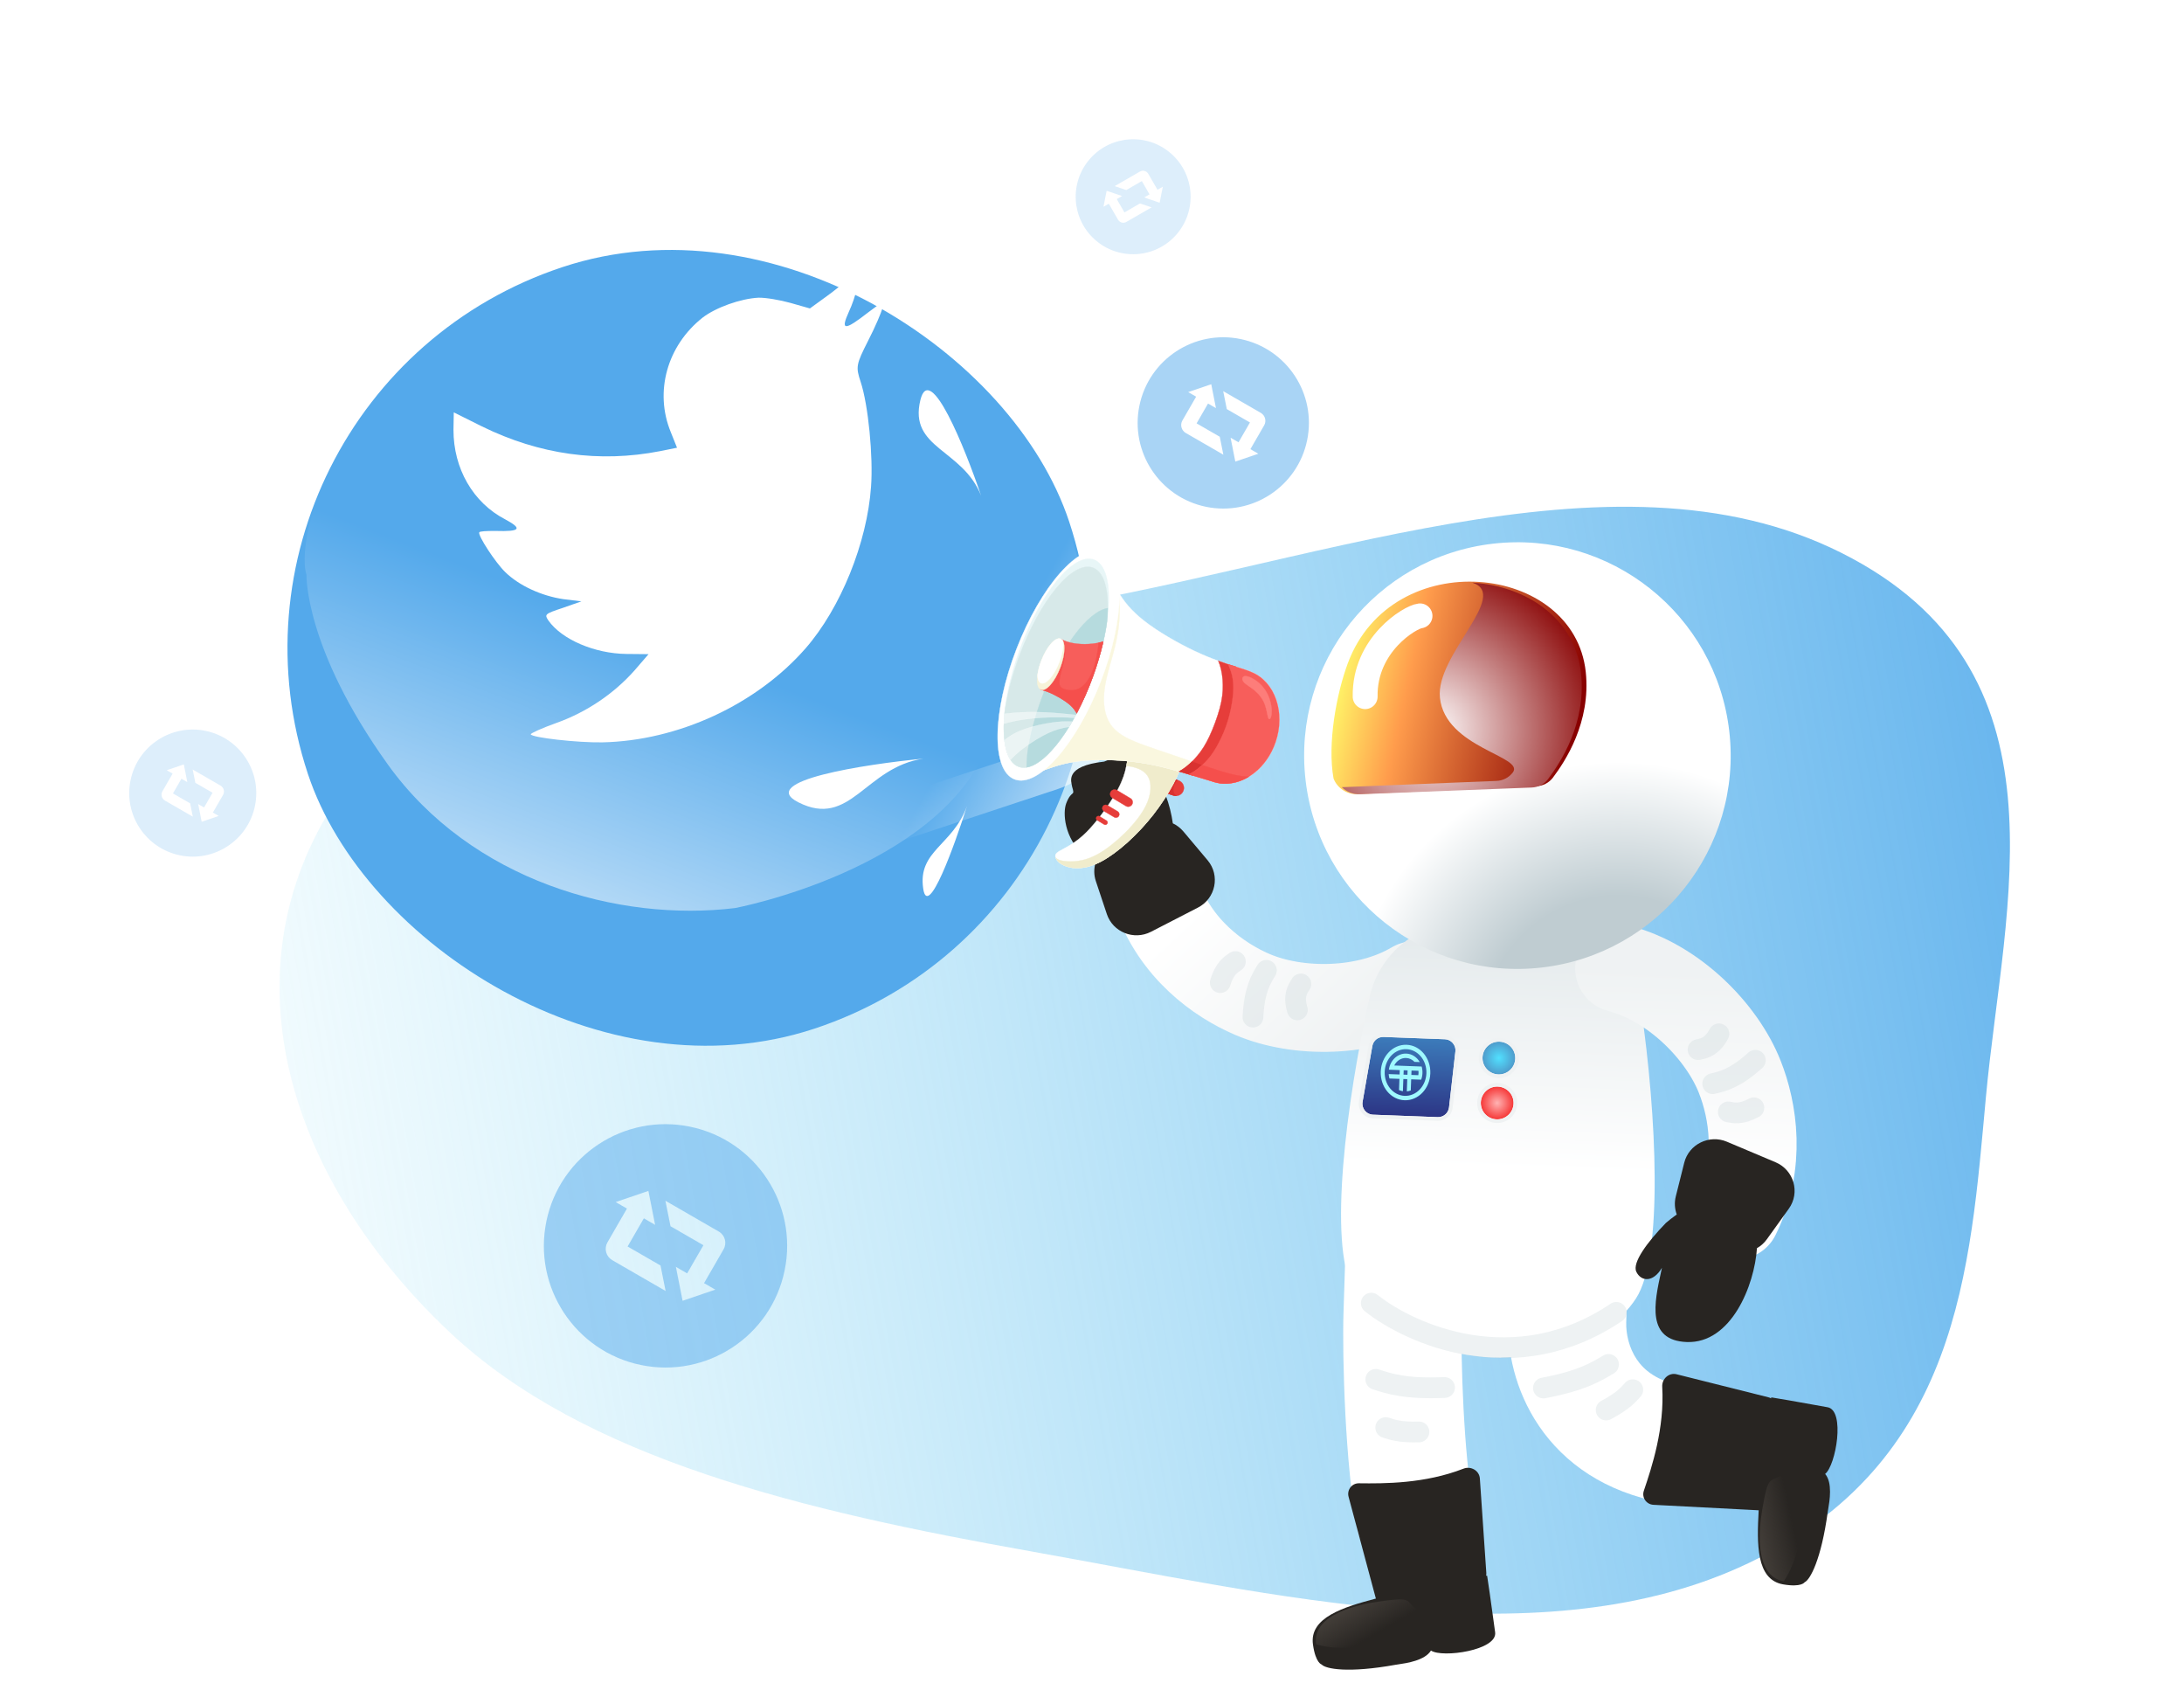 <svg width="542" height="421" viewBox="0 0 542 421" fill="none" xmlns="http://www.w3.org/2000/svg">
<mask id="mask0" style="mask-type:alpha" maskUnits="userSpaceOnUse" x="0" y="0" width="542" height="421">
<rect x="0.026" y="0.169" width="541" height="420.778" fill="#C4C4C4"/>
</mask>
<g mask="url(#mask0)">
<path fill-rule="evenodd" clip-rule="evenodd" d="M492.842 272.16C497.277 224.185 514.792 166.19 456.987 137.17C399.676 108.399 323.467 141.707 253.256 151.883C181.619 162.265 122.607 148.551 88.483 191.583C53.977 235.096 68.909 290.306 111.594 330.521C145.079 362.069 199.629 374.887 255.818 384.886C316.131 395.618 383.082 411.988 433.813 387.861C486.304 362.896 488.889 314.918 492.842 272.16Z" fill="url(#paint0_linear)"/>
<g filter="url(#filter0_dii)">
<rect x="45.635" y="68.4" width="199.02" height="199.02" rx="99.51" transform="rotate(-18.327 45.635 68.4)" fill="#54A9EB"/>
</g>
<path fill-rule="evenodd" clip-rule="evenodd" d="M166.465 107.207L168.014 111.081L163.858 111.92C148.701 114.882 133.912 112.798 119.625 105.804L112.614 102.307L112.538 106.629C112.521 116.214 117.378 124.72 125.402 128.866C129.72 131.195 129.162 131.918 122.98 131.727C120.849 131.717 119.01 131.789 118.931 132.084C118.558 132.834 122.908 139.539 125.388 141.941C128.801 145.286 134.346 147.836 139.755 148.64L144.285 149.198L139.677 150.814C135.203 152.296 135.07 152.43 136.11 153.965C139.445 158.679 147.601 162.154 155.434 162.245L160.95 162.298L157.49 166.309C152.327 172.137 145.51 176.723 138.053 179.372C134.484 180.644 131.634 181.946 131.715 182.188C131.982 182.994 143.226 184.283 149.488 184.178C168.244 183.784 187.711 174.829 199.927 160.846C208.603 150.9 215.195 134.662 216.167 120.732C216.72 113.298 215.482 100.46 213.584 94.732C212.355 91.022 212.435 90.458 215.44 84.539C217.221 81.084 218.763 77.44 218.975 76.475C219.267 74.678 219.187 74.704 215.566 77.425C209.576 82.095 208.51 82.09 210.664 77.348C212.286 73.946 213.692 68.288 213.238 66.917C213.158 66.675 212.093 67.475 210.975 68.651C209.804 69.934 207.008 72.203 204.852 73.723L200.991 76.524L196.194 75.159C193.556 74.421 189.985 73.814 188.227 73.859C183.777 74.08 177.598 76.305 174.35 78.814C165.565 85.752 162.352 97.201 166.465 107.207Z" fill="white"/>
<g style="mix-blend-mode:overlay">
<path fill-rule="evenodd" clip-rule="evenodd" d="M276.935 167.015C280.886 178.941 274.42 191.811 262.495 195.762L223.298 208.745C220.436 209.694 217.347 208.142 216.399 205.28C215.451 202.417 217.003 199.329 219.865 198.381L259.061 185.397C265.263 183.343 268.625 176.65 266.57 170.449L253.587 131.252C252.639 128.39 254.19 125.301 257.052 124.353C259.915 123.405 263.003 124.957 263.952 127.819L276.935 167.015Z" fill="url(#paint1_linear)"/>
</g>
<g style="mix-blend-mode:overlay">
<path fill-rule="evenodd" clip-rule="evenodd" d="M96.234 189.647C116.958 218.547 153.56 228.805 182.421 225.288C182.421 225.288 232.533 215.858 245.278 184.77C258.024 153.682 265.353 141.893 257.633 118.586C255.858 113.229 242.563 53.278 237.205 55.053L211.64 86.846C200.032 90.691 187.505 84.398 183.66 72.79L96.234 125.074C94.46 119.716 88.678 116.812 83.32 118.586C77.963 120.361 74.281 137.219 76.055 142.576C76.055 142.576 75.511 160.748 96.234 189.647Z" fill="url(#paint2_linear)"/>
</g>
<g filter="url(#filter1_d)">
<path d="M350.943 243.207C338.989 250.305 321.955 250.305 310.75 245.489C302.527 241.955 291.654 234.294 286.968 220.614" stroke="url(#paint3_linear)" stroke-width="21.806" stroke-linecap="round"/>
<path d="M314.279 239.528C312.97 241.693 311.295 244.258 310.944 251.13" stroke="#C7D2D7" stroke-opacity="0.3" stroke-width="5.149" stroke-linecap="round"/>
<path d="M322.838 242.905C322.005 244.219 320.896 245.795 321.966 249.338" stroke="#C7D2D7" stroke-opacity="0.3" stroke-width="5.149" stroke-linecap="round"/>
<path d="M306.583 237.347C305.397 238.148 303.905 239.066 302.833 242.57" stroke="#C7D2D7" stroke-opacity="0.3" stroke-width="5.149" stroke-linecap="round"/>
</g>
<g filter="url(#filter2_d)">
<path d="M365.416 227.18C353.396 226.727 342.52 234.366 339.905 246.106C334.011 272.572 329.686 307.297 335.702 318.281C342.307 330.341 357.956 334.521 368.001 335.416L368 335.441C368.689 335.499 369.443 335.543 370.252 335.568C371.061 335.604 371.817 335.617 372.508 335.61L372.509 335.585C382.593 335.448 398.512 332.455 406.004 320.926C412.828 310.425 411.125 275.473 407.236 248.639C405.511 236.735 395.239 228.302 383.22 227.849L365.416 227.18Z" fill="url(#paint4_linear)"/>
<path fill-rule="evenodd" clip-rule="evenodd" d="M363.224 310.651L362.758 325.321C362.437 335.415 363.275 360.042 365.645 372.434C367.167 380.396 361.946 388.085 353.984 389.607C346.022 391.129 338.334 385.909 336.811 377.947C333.863 362.524 333.065 335.469 333.417 324.389L333.883 309.719L363.224 310.651Z" fill="white"/>
<path fill-rule="evenodd" clip-rule="evenodd" d="M404.045 312.187L403.579 326.857C403.492 329.597 404.231 333.159 406.208 336.07C407.917 338.588 411.102 341.487 417.901 342.715C425.878 344.156 431.176 351.791 429.735 359.768C428.294 367.745 420.66 373.044 412.682 371.603C398.392 369.021 388.217 361.83 381.923 352.563C375.897 343.689 373.989 333.772 374.238 325.925L374.704 311.255L404.045 312.187Z" fill="white"/>
<g filter="url(#filter3_d)">
<path d="M340.569 257.099C340.804 255.756 341.994 254.794 343.357 254.845L358.575 255.417C360.161 255.477 361.36 256.873 361.181 258.449L359.604 272.323C359.443 273.739 358.217 274.792 356.793 274.739L340.731 274.134C339.08 274.072 337.864 272.568 338.148 270.941L340.569 257.099Z" fill="url(#paint5_linear)"/>
<path d="M358.592 254.963L343.374 254.391C341.785 254.331 340.396 255.454 340.122 257.021L337.701 270.863C337.369 272.761 338.788 274.516 340.714 274.588L356.776 275.193C358.438 275.255 359.867 274.026 360.055 272.374L361.632 258.5C361.842 256.661 360.442 255.033 358.592 254.963Z" stroke="#EFF2F3" stroke-width="0.909"/>
</g>
<path d="M340.311 322.096C350.141 329.917 376.064 341.325 401.122 324.384" stroke="#C7D2D7" stroke-opacity="0.3" stroke-width="5.149" stroke-linecap="round"/>
<path d="M341.427 341.01C344.748 342.07 348.706 343.449 358.491 343.03" stroke="#C7D2D7" stroke-opacity="0.3" stroke-width="5.149" stroke-linecap="round"/>
<path d="M399.186 337.304C396.193 339.091 392.651 341.334 383.027 343.15" stroke="#C7D2D7" stroke-opacity="0.3" stroke-width="5.149" stroke-linecap="round"/>
<path d="M343.891 352.97C345.492 353.503 347.399 354.194 352.137 354.05" stroke="#C7D2D7" stroke-opacity="0.3" stroke-width="5.149" stroke-linecap="round"/>
<path d="M405.211 343.577C404.087 344.836 402.776 346.384 398.594 348.615" stroke="#C7D2D7" stroke-opacity="0.3" stroke-width="5.149" stroke-linecap="round"/>
<path d="M346.03 263.139L346.004 263.138C346.58 261.987 347.697 261.226 348.952 261.273C349.761 261.304 350.487 261.665 351.033 262.237L351.052 262.238L352.337 262.287C351.621 261.064 350.403 260.238 348.992 260.185C346.84 260.104 344.999 261.851 344.67 264.178L347.378 264.279L347.337 265.368L344.629 265.266L344.629 265.274C344.655 265.651 344.72 266.015 344.821 266.363L347.295 266.456L347.191 269.225C347.495 269.365 347.818 269.466 348.154 269.523L348.268 266.493L349.24 266.529L349.126 269.559C349.466 269.528 349.795 269.452 350.108 269.335L350.212 266.566L352.687 266.659C352.875 266.157 352.988 265.61 353.009 265.036C353.031 264.462 352.96 263.909 352.81 263.394L352.234 263.373L346.03 263.139V263.139ZM349.281 265.441L348.309 265.404L348.35 264.316L349.322 264.353L349.281 265.441ZM351.98 265.542L350.254 265.478L350.295 264.389L352.021 264.454C352.039 264.633 352.044 264.815 352.037 265C352.031 265.185 352.011 265.366 351.98 265.542Z" fill="#9FF9FF"/>
<path d="M349.071 257.997C345.675 257.869 342.806 260.847 342.663 264.647C342.52 268.447 345.157 271.632 348.553 271.759C351.95 271.887 354.818 268.91 354.961 265.11C355.104 261.309 352.467 258.125 349.071 257.997ZM348.594 270.669C345.736 270.562 343.517 267.882 343.637 264.684C343.758 261.485 346.172 258.98 349.03 259.087C351.888 259.195 354.108 261.875 353.987 265.073C353.867 268.271 351.452 270.777 348.594 270.669Z" fill="#9FF9FF"/>
<g filter="url(#filter4_d)">
<ellipse cx="371.975" cy="260.078" rx="4.065" ry="4.065" transform="rotate(2.155 371.975 260.078)" fill="url(#paint6_radial)"/>
<path d="M371.805 264.594C374.299 264.688 376.397 262.742 376.491 260.248C376.585 257.753 374.639 255.655 372.145 255.561C369.651 255.468 367.552 257.414 367.459 259.908C367.365 262.402 369.311 264.5 371.805 264.594Z" stroke="#EFF2F3" stroke-width="0.909"/>
</g>
<g filter="url(#filter5_d)">
<ellipse cx="371.556" cy="271.226" rx="4.065" ry="4.065" transform="rotate(2.155 371.556 271.226)" fill="url(#paint7_radial)"/>
<path d="M371.386 275.742C373.88 275.836 375.978 273.89 376.072 271.396C376.166 268.901 374.22 266.803 371.725 266.709C369.231 266.616 367.133 268.561 367.039 271.056C366.945 273.55 368.891 275.648 371.386 275.742Z" stroke="#EFF2F3" stroke-width="0.909"/>
</g>
</g>
<path d="M297.284 225.178C301.691 222.909 302.86 217.197 299.689 213.428L293.679 206.285C292.942 205.41 292.045 204.734 291.06 204.27C289.757 195.13 284.45 184.388 274.017 188.953C263.983 190.101 265.924 193.972 266.06 195.16C266.854 197.806 265.968 195.77 264.607 199.299C263.708 201.633 264.1 207.896 269.005 212.239C269.736 212.775 270.714 213.44 271.853 214.127C271.447 215.562 271.458 217.119 271.956 218.612L274.681 226.78C276.18 231.273 281.392 233.362 285.643 231.173L297.284 225.178Z" fill="#282522"/>
<g filter="url(#filter6_d)">
<path d="M401.813 239.047C415.273 242.527 427.277 254.612 431.757 265.957C435.044 274.281 437.27 287.394 430.867 300.359" stroke="url(#paint8_linear)" stroke-width="21.806" stroke-linecap="round"/>
<path d="M425.04 267.654C427.499 267.057 430.499 266.437 435.622 261.844" stroke="#C7D2D7" stroke-opacity="0.3" stroke-width="5.149" stroke-linecap="round"/>
<path d="M421.405 259.201C422.924 258.866 424.824 258.542 426.583 255.286" stroke="#C7D2D7" stroke-opacity="0.3" stroke-width="5.149" stroke-linecap="round"/>
<path d="M428.917 274.651C430.32 274.927 432.022 275.34 435.264 273.631" stroke="#C7D2D7" stroke-opacity="0.3" stroke-width="5.149" stroke-linecap="round"/>
</g>
<path d="M440.631 288.352C445.198 290.279 446.799 295.885 443.925 299.884L438.477 307.465C437.81 308.394 436.966 309.136 436.02 309.674C435.418 318.887 429.634 333.372 418.593 332.957C408.501 332.577 410.571 323.104 412.207 315.62C412.287 315.256 412.366 314.896 412.442 314.542C410.206 318.314 407.223 317.917 406.084 315.522C405.009 313.264 408.862 308.115 413.421 303.411C414.109 302.82 415.033 302.082 416.117 301.31C415.602 299.911 415.495 298.358 415.878 296.831L417.972 288.479C419.124 283.884 424.161 281.404 428.566 283.262L440.631 288.352Z" fill="#282522"/>
<g filter="url(#filter7_d)">
<path d="M382.642 238.829C411.678 235.478 432.5 209.222 429.149 180.185C425.798 151.149 399.542 130.327 370.505 133.678C341.469 137.03 320.647 163.285 323.998 192.322C327.35 221.358 353.605 242.18 382.642 238.829Z" fill="url(#paint9_radial)"/>
<path d="M336.85 195.819C334.267 195.9 331.896 194.365 330.947 191.952C329.361 183.27 331.685 170.833 334.505 163.29C345.531 133.798 390.632 138.386 393.536 165.511C394.861 178.015 388.378 187.75 385.364 191.746C384.398 193.014 382.888 193.801 381.288 193.845L336.85 195.819Z" fill="url(#paint10_linear)"/>
<g style="mix-blend-mode:multiply">
<path d="M392.359 165.806C390.906 152.081 378.571 144.121 365.374 143.342C374.851 146.408 356.21 161.301 357.344 171.884C358.668 184.389 378.457 186.406 375.436 190.436C374.47 191.704 372.959 192.491 371.36 192.536L332.999 194.09C334.152 195.247 335.78 195.895 337.49 195.839L380.103 194.176C381.703 194.131 383.213 193.344 384.179 192.076C387.2 188.045 393.71 178.353 392.359 165.806Z" fill="url(#paint11_radial)"/>
</g>
<path d="M352.402 151.586C349.93 151.859 338.566 158.706 338.787 171.626" stroke="white" stroke-width="6.174" stroke-linecap="round"/>
</g>
<path fill-rule="evenodd" clip-rule="evenodd" d="M337.258 368.001C343.514 368.081 353.601 368.119 363.199 364.371C365.022 363.659 367.119 364.85 367.253 366.803L368.856 390.211C368.874 390.462 368.858 390.713 368.806 390.954L369.055 390.919C369.335 392.56 370.038 397.668 370.557 401.442C370.759 402.911 370.933 404.177 371.044 404.959C371.679 409.444 357.918 411.392 355.121 409.501C353.622 411.966 349.075 412.628 347.038 412.925C346.756 412.966 346.522 413 346.351 413.03C334.612 415.147 328.983 414.078 327.982 412.956C327.982 412.956 326.49 412.625 325.838 408.022C324.883 401.274 333.472 398.717 341.448 396.602L334.675 371.351C334.216 369.639 335.485 367.978 337.258 368.001Z" fill="#282522"/>
<path d="M347.014 405.666C337.636 410.082 329.403 408.851 326.619 407.959C325.553 400.429 337.381 398.027 342.255 397.336C350.758 396.132 348.676 397.113 351.434 399.188C355.191 402.014 356.391 401.25 347.014 405.666Z" fill="url(#paint12_linear)"/>
<path fill-rule="evenodd" clip-rule="evenodd" d="M407.951 369.853C409.96 363.927 413.111 354.346 412.511 344.059C412.397 342.105 414.178 340.479 416.076 340.955L438.835 346.659C439.079 346.721 439.313 346.813 439.527 346.937L439.57 346.689C441.217 346.93 446.293 347.839 450.043 348.511C451.502 348.773 452.76 348.998 453.538 349.135C457.999 349.916 455.602 363.606 452.94 365.681C454.822 367.869 454.046 372.398 453.699 374.427C453.651 374.707 453.611 374.94 453.588 375.112C451.975 386.931 449.219 391.955 447.843 392.561C447.843 392.561 447.068 393.877 442.489 393.076C435.775 391.9 435.996 382.941 436.448 374.702L410.34 373.344C408.57 373.252 407.382 371.532 407.951 369.853Z" fill="#282522"/>
<path d="M446.788 372.208C448.092 382.49 444.378 389.941 442.67 392.313C435.179 391.001 436.547 379.01 437.396 374.161C438.877 365.701 439.167 367.985 441.992 366.003C445.84 363.303 445.484 361.925 446.788 372.208Z" fill="url(#paint13_linear)"/>
<path fill-rule="evenodd" clip-rule="evenodd" d="M293.711 196.104C293.792 195.859 293.824 195.6 293.805 195.343C293.785 195.086 293.716 194.835 293.599 194.604C293.483 194.374 293.323 194.168 293.127 194C292.931 193.831 292.705 193.703 292.459 193.622L292.461 193.618L290.025 192.819L290.011 192.814L290.011 192.815C289.735 192.755 289.249 193.513 288.916 194.529C288.582 195.546 288.525 196.444 288.783 196.559L288.783 196.56L288.797 196.564L291.233 197.363C291.729 197.525 292.268 197.483 292.733 197.247C293.198 197.011 293.55 196.6 293.711 196.104V196.104Z" fill="#E63D3A" stroke="#E63D3A" stroke-width="0.068" stroke-miterlimit="22.926"/>
<path fill-rule="evenodd" clip-rule="evenodd" d="M292.192 193.53L290.024 192.819L290.011 192.814L290.011 192.815C289.735 192.755 289.249 193.513 288.916 194.529C288.582 195.546 288.525 196.444 288.783 196.559L288.783 196.56L288.797 196.564L291.233 197.363C291.48 197.444 291.741 197.476 292 197.455C291.852 197.379 291.721 197.275 291.613 197.149C291.366 196.871 291.213 196.522 291.175 196.151C291.138 195.65 291.23 195.147 291.441 194.691C291.639 194.272 291.892 193.882 292.192 193.53Z" fill="#D93230" stroke="#D93230" stroke-width="0.068" stroke-miterlimit="22.926"/>
<path fill-rule="evenodd" clip-rule="evenodd" d="M293.506 188.652C293.07 191.395 290.144 197.063 286.203 202.108C282.261 207.153 277.304 211.575 273.358 213.686C269.412 215.797 266.479 215.595 264.623 214.949C262.767 214.303 261.989 213.213 261.911 212.482C261.832 211.751 262.452 211.381 263.799 210.658C265.145 209.935 267.217 208.861 269.596 206.494C271.974 204.128 274.659 200.468 276.355 197.697C278.051 194.926 278.759 193.042 279.198 191.452C279.524 190.23 279.768 188.988 279.929 187.734C280.051 186.905 280.125 186.544 281.769 186.378C283.413 186.213 286.625 186.243 289.258 186.167C291.891 186.091 293.943 185.909 293.506 188.652Z" fill="white" stroke="white" stroke-width="0.068" stroke-miterlimit="22.926"/>
<path fill-rule="evenodd" clip-rule="evenodd" d="M293.506 188.652C293.07 191.395 290.144 197.063 286.203 202.108C282.261 207.153 277.304 211.575 273.358 213.686C269.412 215.797 266.479 215.595 264.623 214.95C263.012 214.389 262.213 213.493 261.979 212.788C262.052 212.869 262.132 212.942 262.22 213.007C262.559 213.262 263.036 213.462 263.896 213.6C265.081 213.779 266.287 213.784 267.473 213.614C268.952 213.412 270.668 212.93 272.698 211.764C274.728 210.597 277.072 208.744 279.23 206.597C281.388 204.449 283.36 202.006 284.447 199.712C285.534 197.418 285.736 195.273 285.338 193.757C284.94 192.241 283.943 191.355 282.615 190.774C281.64 190.354 280.6 190.106 279.54 190.04C279.74 189.09 279.846 188.302 279.929 187.734C280.051 186.905 280.125 186.544 281.769 186.378C283.413 186.213 286.626 186.243 289.259 186.167C291.892 186.091 293.943 185.909 293.506 188.652Z" fill="#F0ECCC" stroke="#F0ECCC" stroke-width="0.068" stroke-miterlimit="22.926"/>
<path fill-rule="evenodd" clip-rule="evenodd" d="M276.001 143.405C276.317 144.296 276.64 145.37 277.681 147.122C278.722 148.875 280.48 151.306 283.852 153.965C287.224 156.624 292.21 159.51 296.425 161.503C300.641 163.496 304.087 164.596 306.904 165.476C308.317 165.916 309.571 166.302 310.614 166.765C316.4 169.131 319.065 176.759 316.571 184.099C314.41 190.462 309.064 194.573 303.775 194.414C303.211 194.425 302.649 194.359 302.103 194.217C301.686 194.132 301.275 194.018 300.872 193.878C300.86 193.873 300.848 193.868 300.835 193.865C300.646 193.807 300.45 193.746 300.249 193.684C298.465 193.131 296.187 192.439 293.217 191.584C290.247 190.73 286.586 189.713 282.378 189.13C278.169 188.547 273.415 188.398 269.751 188.655C266.843 188.836 263.972 189.4 261.212 190.335C258.909 191.097 256.876 191.961 255.563 192.199C254.25 192.438 253.658 192.052 253.868 188.482C254.078 184.911 255.09 178.157 257.531 170.911C259.971 163.664 263.841 155.926 266.544 150.978C269.247 146.031 270.783 143.876 272.01 142.694C273.237 141.512 274.155 141.304 274.767 141.554C275.38 141.805 275.686 142.514 276.001 143.405Z" fill="white" stroke="white" stroke-width="0.068" stroke-miterlimit="22.926"/>
<path fill-rule="evenodd" clip-rule="evenodd" d="M276.544 144.881C276.846 145.605 277.199 146.307 277.598 146.982C277.79 148.602 277.875 150.233 277.854 151.864C277.818 154.835 277.411 157.609 276.661 160.613C275.911 163.617 274.819 166.851 274.3 169.773C273.78 172.695 273.834 175.305 274.526 177.469C275.218 179.632 276.548 181.35 279.161 182.813C281.775 184.276 285.671 185.484 290.611 187.171C295.551 188.858 301.534 191.023 305.379 192.002C307.403 192.517 308.834 192.703 309.937 192.688C308.012 193.86 305.889 194.479 303.775 194.415C303.211 194.427 302.649 194.36 302.103 194.219C301.686 194.133 301.275 194.019 300.872 193.879C300.86 193.875 300.848 193.87 300.835 193.866C300.646 193.808 300.45 193.748 300.249 193.685C298.465 193.133 296.187 192.44 293.217 191.586C290.247 190.731 286.586 189.714 282.378 189.131C278.169 188.548 273.415 188.4 269.751 188.656C266.843 188.837 263.972 189.402 261.212 190.336C258.909 191.099 256.876 191.962 255.563 192.201C254.295 192.431 253.699 192.078 253.85 188.836C255.167 187.323 256.954 185.333 259.223 182.442C263.395 177.126 269.198 168.763 272.217 162.281C275.235 155.8 275.469 151.199 275.838 148.226C276.044 146.569 276.292 145.418 276.544 144.881Z" fill="#FAF7DF" stroke="#FAF7DF" stroke-width="0.068" stroke-miterlimit="22.926"/>
<path fill-rule="evenodd" clip-rule="evenodd" d="M302.343 163.963C303.955 164.546 305.417 165.011 306.741 165.425L306.743 165.429C307.26 166.98 307.498 168.717 307.523 170.477C307.548 172.237 307.359 174.019 306.76 176.255C306.094 178.644 305.236 180.974 304.193 183.224C303.237 185.265 302.336 186.656 301.255 187.965C300.175 189.273 298.916 190.5 297.61 191.376C297.054 191.744 296.473 192.073 295.871 192.359C295.053 192.117 294.171 191.86 293.217 191.585C293.019 191.528 292.817 191.47 292.613 191.412C292.924 191.24 293.243 191.049 293.559 190.837C294.865 189.961 296.124 188.735 297.205 187.426C298.285 186.117 299.186 184.726 300.142 182.685C301.185 180.435 302.044 178.105 302.709 175.716C303.309 173.48 303.497 171.697 303.472 169.938C303.447 168.179 303.21 166.441 302.692 164.89C302.586 164.572 302.468 164.262 302.343 163.963Z" fill="#E63D3A" stroke="#E63D3A" stroke-width="0.068" stroke-miterlimit="22.926"/>
<path fill-rule="evenodd" clip-rule="evenodd" d="M299.206 190.12C298.704 190.576 298.171 190.995 297.61 191.376C297.054 191.744 296.473 192.073 295.871 192.359C295.053 192.117 294.171 191.859 293.217 191.585C293.019 191.528 292.818 191.47 292.613 191.412C292.924 191.24 293.243 191.049 293.559 190.837C294.366 190.285 295.118 189.658 295.807 188.964C296.952 189.359 298.095 189.75 299.206 190.12Z" fill="#D93230" stroke="#D93230" stroke-width="0.068" stroke-miterlimit="22.926"/>
<path fill-rule="evenodd" clip-rule="evenodd" d="M304.781 164.801C305.526 165.045 306.234 165.267 306.905 165.477C308.318 165.917 309.572 166.303 310.614 166.766C316.401 169.132 319.066 176.76 316.572 184.1C314.411 190.463 309.065 194.574 303.776 194.415C303.212 194.426 302.649 194.36 302.104 194.219C301.687 194.133 301.275 194.019 300.873 193.879C300.861 193.874 300.849 193.87 300.836 193.866C300.647 193.808 300.451 193.747 300.25 193.685C298.852 193.252 297.151 192.733 295.051 192.118C296.121 191.636 296.839 191.099 297.591 190.474C298.647 189.617 299.6 188.64 300.43 187.563C301.371 186.325 302.279 184.752 303.086 183.039C303.963 181.192 304.655 179.262 305.153 177.279C305.706 175.086 306.104 172.554 306.091 170.477C306.078 168.399 305.654 166.776 304.9 165.065C304.861 164.977 304.821 164.889 304.781 164.801Z" fill="#F75E5B" stroke="#F75E5B" stroke-width="0.068" stroke-miterlimit="22.926"/>
<path fill-rule="evenodd" clip-rule="evenodd" d="M309.938 192.687C308.012 193.86 305.89 194.478 303.775 194.415C303.212 194.426 302.649 194.36 302.104 194.219C301.686 194.133 301.275 194.019 300.873 193.879C300.861 193.874 300.849 193.869 300.836 193.866C300.646 193.808 300.451 193.747 300.25 193.685C298.852 193.252 297.151 192.733 295.051 192.118C296.121 191.636 296.839 191.099 297.591 190.474C297.836 190.269 298.085 190.055 298.337 189.828C300.956 190.713 303.441 191.509 305.38 192.002C307.403 192.517 308.834 192.703 309.938 192.687Z" fill="#F54F4C" stroke="#F54F4C" stroke-width="0.068" stroke-miterlimit="22.926"/>
<path d="M273.158 169.098C279.199 153.477 279.419 139.005 273.649 136.773C267.879 134.541 258.304 145.395 252.262 161.016C246.221 176.637 246.001 191.109 251.771 193.341C257.541 195.573 267.116 184.719 273.158 169.098Z" fill="white" stroke="white" stroke-width="0.068" stroke-miterlimit="22.926"/>
<path d="M271.235 167.84C276.389 153.652 276.495 140.67 271.471 138.845C266.447 137.02 258.196 147.042 253.041 161.231C247.887 175.419 247.781 188.4 252.805 190.225C257.829 192.05 266.08 182.028 271.235 167.84Z" fill="#E8F6F7" stroke="#E8F6F7" stroke-width="0.068" stroke-miterlimit="22.926"/>
<path fill-rule="evenodd" clip-rule="evenodd" d="M249.348 176.417C248.556 183.713 249.702 189.098 252.805 190.225C257.829 192.05 266.08 182.028 271.234 167.839C272.921 163.195 274.067 158.681 274.67 154.644C275.462 147.348 274.317 141.964 271.213 140.836C266.19 139.011 257.938 149.034 252.784 163.222C251.097 167.866 249.951 172.381 249.348 176.417Z" fill="#D7E9E9" stroke="#D7E9E9" stroke-width="0.068" stroke-miterlimit="22.926"/>
<path fill-rule="evenodd" clip-rule="evenodd" d="M254.758 190.379C259.78 189.564 266.704 180.312 271.235 167.839C272.922 163.195 274.068 158.68 274.671 154.644C274.815 153.32 274.894 152.061 274.91 150.877C269.889 151.692 262.965 160.944 258.433 173.417C256.746 178.061 255.6 182.576 254.998 186.613C254.854 187.936 254.775 189.196 254.758 190.379Z" fill="#B6DBDE" stroke="#B6DBDE" stroke-width="0.068" stroke-miterlimit="22.926"/>
<path fill-rule="evenodd" clip-rule="evenodd" d="M267.211 176.974C268.759 174.024 270.103 170.972 271.234 167.839C272.264 165.017 273.121 162.135 273.799 159.208C273.272 159.341 272.756 159.454 272.253 159.542C269.414 160.042 267.008 159.765 265.543 159.41C264.077 159.055 263.551 158.624 263.236 158.521C262.922 158.418 262.819 158.644 262.107 160.173C261.396 161.701 260.076 164.533 259.258 166.534C258.44 168.535 258.123 169.706 258.037 170.335C257.95 170.965 258.095 171.054 258.515 171.172C259.289 171.361 260.044 171.622 260.77 171.951C262.129 172.576 263.43 173.321 264.656 174.178C265.822 175.014 266.573 175.808 267.152 176.864C267.172 176.9 267.191 176.937 267.211 176.974Z" fill="#F75E5B" stroke="#F75E5B" stroke-width="0.068" stroke-miterlimit="22.926"/>
<path fill-rule="evenodd" clip-rule="evenodd" d="M267.209 176.974C268.758 174.024 270.102 170.972 271.233 167.839C272.263 165.017 273.12 162.135 273.798 159.208C273.401 159.308 273.011 159.396 272.627 159.472C272.616 159.662 272.599 159.883 272.573 160.141C272.428 161.575 271.997 164.167 271.229 166.238C270.461 168.309 269.357 169.859 268.13 170.617C266.903 171.374 265.556 171.339 264.571 171.105C263.587 170.871 262.967 170.438 262.888 169.495C262.81 168.552 263.274 167.099 263.627 165.778C263.98 164.457 264.222 163.268 264.29 162.262C264.358 161.257 264.253 160.434 264.076 159.889C263.9 159.344 263.652 159.077 263.29 159.822C262.929 160.566 262.453 162.322 261.793 163.958C261.133 165.593 260.287 167.108 259.467 168.555C258.973 169.426 258.489 170.273 258.371 171.129C258.415 171.143 258.462 171.157 258.514 171.172C259.288 171.361 260.042 171.621 260.768 171.95C262.127 172.575 263.428 173.321 264.655 174.177C265.821 175.014 266.572 175.807 267.15 176.864C267.17 176.9 267.19 176.937 267.209 176.974Z" fill="#F54F4C" stroke="#F54F4C" stroke-width="0.068" stroke-miterlimit="22.926"/>
<path opacity="0.5" fill-rule="evenodd" clip-rule="evenodd" d="M250.783 188.524C251.249 188.007 251.741 187.513 252.257 187.046C254.188 185.3 256.798 183.609 258.826 182.518C260.854 181.426 262.297 180.935 263.826 180.598C264.3 180.494 264.783 180.404 265.294 180.334C265.555 179.91 265.815 179.475 266.073 179.029C264.453 178.949 262.829 179.025 261.223 179.257C258.982 179.567 256.444 180.139 254.386 180.849C252.39 181.539 250.845 182.359 249.269 183.638C249.509 185.684 250.013 187.352 250.783 188.524Z" fill="white" stroke="white" stroke-width="0.068" stroke-miterlimit="22.926"/>
<path d="M263.097 165.704C264.446 162.216 264.495 158.985 263.206 158.487C261.918 157.988 259.78 160.412 258.431 163.899C257.083 167.387 257.033 170.618 258.322 171.117C259.61 171.615 261.748 169.191 263.097 165.704Z" fill="#F7F3D9" stroke="#F7F3D9" stroke-width="0.068" stroke-miterlimit="22.926"/>
<path fill-rule="evenodd" clip-rule="evenodd" d="M263.175 158.475C261.869 158.023 259.731 160.488 258.399 163.982C257.947 165.142 257.633 166.351 257.464 167.584C257.517 168.605 257.819 169.315 258.371 169.506C259.61 169.935 261.638 167.597 262.902 164.282C263.661 162.29 263.971 160.399 263.828 159.114C263.768 158.969 263.678 158.838 263.566 158.729C263.454 158.619 263.321 158.532 263.175 158.475Z" fill="white" stroke="white" stroke-width="0.068" stroke-miterlimit="22.926"/>
<path opacity="0.5" fill-rule="evenodd" clip-rule="evenodd" d="M266.992 177.382C265.668 177.233 264.357 177.1 263.127 176.994C258.125 176.563 254.455 176.577 251.031 176.903C250.438 176.959 249.851 177.025 249.279 177.097C249.2 177.939 249.148 178.752 249.123 179.536C250.708 179.101 252.317 178.759 253.943 178.513C256.916 178.064 260.289 177.888 263.349 177.942C264.471 177.962 265.55 178.013 266.606 178.091C266.735 177.857 266.864 177.621 266.992 177.382Z" fill="white" stroke="white" stroke-width="0.068" stroke-miterlimit="22.926"/>
<path fill-rule="evenodd" clip-rule="evenodd" d="M309.089 167.746C309.916 167.75 311.418 168.511 312.571 169.557C313.684 170.589 314.524 171.88 315.018 173.315C315.508 174.695 315.685 176.125 315.573 177.137C315.46 178.149 315.058 178.744 314.793 178.219C314.528 177.694 314.401 176.049 313.85 174.646C313.3 173.244 312.327 172.082 311.276 171.222C310.224 170.362 309.093 169.805 308.603 169.15C308.112 168.495 308.263 167.742 309.089 167.746Z" fill="#FD7D7A" stroke="#FD7D7A" stroke-width="0.068" stroke-miterlimit="22.926"/>
<path fill-rule="evenodd" clip-rule="evenodd" d="M280.562 198.072L277.181 196.049C276.928 195.898 276.625 195.854 276.339 195.925C276.052 195.997 275.806 196.179 275.654 196.432V196.432C275.503 196.686 275.459 196.989 275.531 197.275C275.603 197.561 275.785 197.807 276.037 197.959L279.418 199.983C279.672 200.134 279.975 200.178 280.261 200.106C280.547 200.035 280.794 199.852 280.946 199.6V199.6C281.097 199.346 281.141 199.043 281.069 198.757C280.997 198.471 280.815 198.225 280.562 198.072V198.072Z" fill="#E63D3A" stroke="#E63D3A" stroke-width="0.068" stroke-miterlimit="22.926"/>
<path fill-rule="evenodd" clip-rule="evenodd" d="M277.375 201.307L274.816 199.788C274.624 199.675 274.396 199.642 274.18 199.697C273.964 199.752 273.778 199.891 273.664 200.082V200.082C273.551 200.274 273.518 200.503 273.573 200.719C273.628 200.935 273.767 201.12 273.958 201.234L276.517 202.753C276.709 202.867 276.937 202.899 277.153 202.844C277.369 202.789 277.555 202.651 277.669 202.459V202.459C277.782 202.268 277.815 202.039 277.76 201.823C277.705 201.607 277.566 201.421 277.375 201.307V201.307Z" fill="#E63D3A" stroke="#E63D3A" stroke-width="0.068" stroke-miterlimit="22.926"/>
<path fill-rule="evenodd" clip-rule="evenodd" d="M274.602 203.582L272.884 202.536C272.756 202.458 272.601 202.434 272.455 202.47C272.309 202.505 272.182 202.597 272.104 202.726V202.726C272.026 202.855 272.002 203.009 272.037 203.155C272.073 203.302 272.165 203.428 272.293 203.507L274.011 204.553C274.139 204.631 274.294 204.654 274.44 204.619C274.586 204.583 274.713 204.491 274.791 204.363V204.363C274.869 204.234 274.893 204.08 274.858 203.933C274.822 203.787 274.73 203.661 274.602 203.582V203.582Z" fill="#E63D3A" stroke="#E63D3A" stroke-width="0.068" stroke-miterlimit="22.926"/>
<path d="M239.974 199.976C236.828 209.975 230.253 228.078 229.117 220.501C227.696 211.03 236.48 209.781 239.974 199.976Z" fill="white"/>
<path d="M265.394 120.41C263.892 112.037 262.458 96.503 268.739 101.349C276.59 107.406 264.518 112.025 265.394 120.41Z" fill="white"/>
<path d="M243.478 122.98C239.44 111.045 230.772 89.59 228.409 99.248C225.455 111.321 238.888 111.347 243.478 122.98Z" fill="white"/>
<path d="M229.165 188.221C214.489 189.628 187.728 193.76 198.098 199.036C211.061 205.633 214.686 190.337 229.165 188.221Z" fill="white"/>
<g opacity="0.5" filter="url(#filter8_dii)">
<path fill-rule="evenodd" clip-rule="evenodd" d="M308.387 54.958C296.895 52.584 285.654 59.975 283.279 71.468C280.905 82.96 288.297 94.202 299.789 96.576C311.282 98.95 322.523 91.558 324.898 80.066C327.272 68.573 319.88 57.332 308.387 54.958ZM300.306 70.96L297.466 75.878L303.215 79.198L304.106 83.647L294.778 78.262C294.257 77.96 293.876 77.464 293.72 76.882C293.564 76.3 293.646 75.68 293.947 75.158L297.355 69.256L295.387 68.12L301.102 66.173L302.273 72.096L300.306 70.96ZM304.071 67.887L304.962 72.337L310.711 75.656L307.871 80.574L305.904 79.438L307.075 85.361L312.79 83.414L310.822 82.278L314.23 76.376C314.856 75.291 314.484 73.899 313.398 73.272L304.071 67.887Z" fill="#54A9EB"/>
</g>
<g opacity="0.5" filter="url(#filter9_dii)">
<path fill-rule="evenodd" clip-rule="evenodd" d="M171.775 250.375C155.448 247.002 139.479 257.503 136.106 273.83C132.733 290.156 143.234 306.126 159.56 309.499C175.887 312.872 191.857 302.371 195.23 286.044C198.602 269.718 188.101 253.748 171.775 250.375ZM160.294 273.108L156.26 280.096L164.427 284.811L165.693 291.132L152.442 283.481C151.7 283.053 151.16 282.348 150.938 281.522C150.716 280.695 150.832 279.814 151.26 279.073L156.101 270.688L153.307 269.074L161.425 266.308L163.089 274.722L160.294 273.108ZM165.643 268.743L166.909 275.064L175.076 279.779L171.042 286.766L168.247 285.153L169.91 293.567L178.029 290.801L175.234 289.187L180.075 280.802C180.965 279.261 180.437 277.284 178.894 276.393L165.643 268.743Z" fill="#54A9EB"/>
</g>
<g opacity="0.2" filter="url(#filter10_diif)">
<path fill-rule="evenodd" clip-rule="evenodd" d="M51.024 177.329C42.498 175.568 34.159 181.051 32.398 189.577C30.637 198.102 36.12 206.441 44.645 208.202C53.171 209.964 61.51 204.48 63.271 195.955C65.033 187.429 59.549 179.09 51.024 177.329ZM45.028 189.2L42.922 192.848L47.186 195.31L47.847 198.611L40.928 194.616C40.541 194.393 40.258 194.025 40.143 193.593C40.027 193.161 40.088 192.701 40.311 192.314L42.839 187.936L41.38 187.093L45.619 185.649L46.488 190.042L45.028 189.2ZM47.821 186.92L48.483 190.221L52.747 192.683L50.641 196.332L49.181 195.489L50.05 199.883L54.289 198.438L52.83 197.596L55.358 193.217C55.822 192.412 55.547 191.38 54.741 190.915L47.821 186.92Z" fill="#54A9EB"/>
</g>
<g opacity="0.2" filter="url(#filter11_dii)">
<path fill-rule="evenodd" clip-rule="evenodd" d="M271.07 10.173C265.834 16.055 266.358 25.068 272.24 30.304C278.122 35.54 287.136 35.016 292.372 29.134C297.608 23.252 297.084 14.238 291.201 9.002C285.319 3.766 276.306 4.29 271.07 10.173ZM277.658 20.239L279.563 23.54L283.421 21.312L286.306 22.287L280.047 25.901C279.696 26.103 279.28 26.158 278.89 26.053C278.499 25.949 278.166 25.693 277.964 25.343L275.677 21.382L274.357 22.144L275.143 18.17L278.978 19.477L277.658 20.239ZM277.135 17.02L280.02 17.995L283.878 15.767L285.784 19.068L284.463 19.83L288.298 21.137L289.084 17.162L287.764 17.925L285.477 13.964C285.057 13.236 284.123 12.985 283.395 13.406L277.135 17.02Z" fill="#54A9EB"/>
</g>
</g>
<defs>
<filter id="filter0_dii" x="13.014" y="2.867" width="315.73" height="315.73" filterUnits="userSpaceOnUse" color-interpolation-filters="sRGB">
<feFlood flood-opacity="0" result="BackgroundImageFix"/>
<feColorMatrix in="SourceAlpha" type="matrix" values="0 0 0 0 0 0 0 0 0 0 0 0 0 0 0 0 0 0 127 0" result="hardAlpha"/>
<feOffset dx="-0.509" dy="29.159"/>
<feGaussianBlur stdDeviation="29.164"/>
<feColorMatrix type="matrix" values="0 0 0 0 0.066 0 0 0 0 0.133 0 0 0 0 0.184 0 0 0 0.398 0"/>
<feBlend mode="normal" in2="BackgroundImageFix" result="effect1_dropShadow"/>
<feBlend mode="normal" in="SourceGraphic" in2="effect1_dropShadow" result="shape"/>
<feColorMatrix in="SourceAlpha" type="matrix" values="0 0 0 0 0 0 0 0 0 0 0 0 0 0 0 0 0 0 127 0" result="hardAlpha"/>
<feOffset dx="-0.209" dy="11.988"/>
<feGaussianBlur stdDeviation="5.995"/>
<feComposite in2="hardAlpha" operator="arithmetic" k2="-1" k3="1"/>
<feColorMatrix type="matrix" values="0 0 0 0 0.36 0 0 0 0 0.725 0 0 0 0 1 0 0 0 1 0"/>
<feBlend mode="normal" in2="shape" result="effect2_innerShadow"/>
<feColorMatrix in="SourceAlpha" type="matrix" values="0 0 0 0 0 0 0 0 0 0 0 0 0 0 0 0 0 0 127 0" result="hardAlpha"/>
<feOffset dx="0.209" dy="-11.988"/>
<feGaussianBlur stdDeviation="5.995"/>
<feComposite in2="hardAlpha" operator="arithmetic" k2="-1" k3="1"/>
<feColorMatrix type="matrix" values="0 0 0 0 0.291 0 0 0 0 0.585 0 0 0 0 0.814 0 0 0 1 0"/>
<feBlend mode="normal" in2="effect2_innerShadow" result="effect3_innerShadow"/>
</filter>
<filter id="filter1_d" x="267.907" y="183.995" width="99.315" height="100.536" filterUnits="userSpaceOnUse" color-interpolation-filters="sRGB">
<feFlood flood-opacity="0" result="BackgroundImageFix"/>
<feColorMatrix in="SourceAlpha" type="matrix" values="0 0 0 0 0 0 0 0 0 0 0 0 0 0 0 0 0 0 127 0" result="hardAlpha"/>
<feOffset dy="1.211"/>
<feGaussianBlur stdDeviation="0.606"/>
<feComposite in2="hardAlpha" operator="out"/>
<feColorMatrix type="matrix" values="0 0 0 0 0 0 0 0 0 0 0 0 0 0 0 0 0 0 0.25 0"/>
<feBlend mode="normal" in2="BackgroundImageFix" result="effect1_dropShadow"/>
<feBlend mode="normal" in="SourceGraphic" in2="effect1_dropShadow" result="shape"/>
</filter>
<filter id="filter2_d" x="327.948" y="225.937" width="108.308" height="169.569" filterUnits="userSpaceOnUse" color-interpolation-filters="sRGB">
<feFlood flood-opacity="0" result="BackgroundImageFix"/>
<feColorMatrix in="SourceAlpha" type="matrix" values="0 0 0 0 0 0 0 0 0 0 0 0 0 0 0 0 0 0 127 0" result="hardAlpha"/>
<feOffset dy="1.211"/>
<feGaussianBlur stdDeviation="0.606"/>
<feComposite in2="hardAlpha" operator="out"/>
<feColorMatrix type="matrix" values="0 0 0 0 0 0 0 0 0 0 0 0 0 0 0 0 0 0 0.25 0"/>
<feBlend mode="normal" in2="BackgroundImageFix" result="effect1_dropShadow"/>
<feBlend mode="normal" in="SourceGraphic" in2="effect1_dropShadow" result="shape"/>
</filter>
<filter id="filter3_d" x="335.987" y="253.934" width="27.332" height="24.138" filterUnits="userSpaceOnUse" color-interpolation-filters="sRGB">
<feFlood flood-opacity="0" result="BackgroundImageFix"/>
<feColorMatrix in="SourceAlpha" type="matrix" values="0 0 0 0 0 0 0 0 0 0 0 0 0 0 0 0 0 0 127 0" result="hardAlpha"/>
<feOffset dy="1.211"/>
<feGaussianBlur stdDeviation="0.606"/>
<feComposite in2="hardAlpha" operator="out"/>
<feColorMatrix type="matrix" values="0 0 0 0 0 0 0 0 0 0 0 0 0 0 0 0 0 0 0.25 0"/>
<feBlend mode="normal" in2="BackgroundImageFix" result="effect1_dropShadow"/>
<feBlend mode="normal" in="SourceGraphic" in2="effect1_dropShadow" result="shape"/>
</filter>
<filter id="filter4_d" x="365.79" y="255.104" width="12.371" height="12.371" filterUnits="userSpaceOnUse" color-interpolation-filters="sRGB">
<feFlood flood-opacity="0" result="BackgroundImageFix"/>
<feColorMatrix in="SourceAlpha" type="matrix" values="0 0 0 0 0 0 0 0 0 0 0 0 0 0 0 0 0 0 127 0" result="hardAlpha"/>
<feOffset dy="1.211"/>
<feGaussianBlur stdDeviation="0.606"/>
<feComposite in2="hardAlpha" operator="out"/>
<feColorMatrix type="matrix" values="0 0 0 0 0 0 0 0 0 0 0 0 0 0 0 0 0 0 0.25 0"/>
<feBlend mode="normal" in2="BackgroundImageFix" result="effect1_dropShadow"/>
<feBlend mode="normal" in="SourceGraphic" in2="effect1_dropShadow" result="shape"/>
</filter>
<filter id="filter5_d" x="365.37" y="266.252" width="12.371" height="12.371" filterUnits="userSpaceOnUse" color-interpolation-filters="sRGB">
<feFlood flood-opacity="0" result="BackgroundImageFix"/>
<feColorMatrix in="SourceAlpha" type="matrix" values="0 0 0 0 0 0 0 0 0 0 0 0 0 0 0 0 0 0 127 0" result="hardAlpha"/>
<feOffset dy="1.211"/>
<feGaussianBlur stdDeviation="0.606"/>
<feComposite in2="hardAlpha" operator="out"/>
<feColorMatrix type="matrix" values="0 0 0 0 0 0 0 0 0 0 0 0 0 0 0 0 0 0 0.25 0"/>
<feBlend mode="normal" in2="BackgroundImageFix" result="effect1_dropShadow"/>
<feBlend mode="normal" in="SourceGraphic" in2="effect1_dropShadow" result="shape"/>
</filter>
<filter id="filter6_d" x="387.223" y="228.051" width="61.813" height="86.092" filterUnits="userSpaceOnUse" color-interpolation-filters="sRGB">
<feFlood flood-opacity="0" result="BackgroundImageFix"/>
<feColorMatrix in="SourceAlpha" type="matrix" values="0 0 0 0 0 0 0 0 0 0 0 0 0 0 0 0 0 0 127 0" result="hardAlpha"/>
<feOffset dy="1.211"/>
<feGaussianBlur stdDeviation="0.606"/>
<feComposite in2="hardAlpha" operator="out"/>
<feColorMatrix type="matrix" values="0 0 0 0 0 0 0 0 0 0 0 0 0 0 0 0 0 0 0.25 0"/>
<feBlend mode="normal" in2="BackgroundImageFix" result="effect1_dropShadow"/>
<feBlend mode="normal" in="SourceGraphic" in2="effect1_dropShadow" result="shape"/>
</filter>
<filter id="filter7_d" x="312.785" y="123.677" width="127.577" height="127.577" filterUnits="userSpaceOnUse" color-interpolation-filters="sRGB">
<feFlood flood-opacity="0" result="BackgroundImageFix"/>
<feColorMatrix in="SourceAlpha" type="matrix" values="0 0 0 0 0 0 0 0 0 0 0 0 0 0 0 0 0 0 127 0" result="hardAlpha"/>
<feOffset dy="1.211"/>
<feGaussianBlur stdDeviation="0.606"/>
<feComposite in2="hardAlpha" operator="out"/>
<feColorMatrix type="matrix" values="0 0 0 0 0 0 0 0 0 0 0 0 0 0 0 0 0 0 0.25 0"/>
<feBlend mode="normal" in2="BackgroundImageFix" result="effect1_dropShadow"/>
<feBlend mode="normal" in="SourceGraphic" in2="effect1_dropShadow" result="shape"/>
</filter>
<filter id="filter8_dii" x="216.218" y="17.565" width="174.723" height="174.723" filterUnits="userSpaceOnUse" color-interpolation-filters="sRGB">
<feFlood flood-opacity="0" result="BackgroundImageFix"/>
<feColorMatrix in="SourceAlpha" type="matrix" values="0 0 0 0 0 0 0 0 0 0 0 0 0 0 0 0 0 0 127 0" result="hardAlpha"/>
<feOffset dx="-0.509" dy="29.159"/>
<feGaussianBlur stdDeviation="29.164"/>
<feColorMatrix type="matrix" values="0 0 0 0 0.066 0 0 0 0 0.133 0 0 0 0 0.184 0 0 0 0.398 0"/>
<feBlend mode="normal" in2="BackgroundImageFix" result="effect1_dropShadow"/>
<feBlend mode="normal" in="SourceGraphic" in2="effect1_dropShadow" result="shape"/>
<feColorMatrix in="SourceAlpha" type="matrix" values="0 0 0 0 0 0 0 0 0 0 0 0 0 0 0 0 0 0 127 0" result="hardAlpha"/>
<feOffset dx="-0.209" dy="11.988"/>
<feGaussianBlur stdDeviation="5.995"/>
<feComposite in2="hardAlpha" operator="arithmetic" k2="-1" k3="1"/>
<feColorMatrix type="matrix" values="0 0 0 0 0.36 0 0 0 0 0.725 0 0 0 0 1 0 0 0 1 0"/>
<feBlend mode="normal" in2="shape" result="effect2_innerShadow"/>
<feColorMatrix in="SourceAlpha" type="matrix" values="0 0 0 0 0 0 0 0 0 0 0 0 0 0 0 0 0 0 127 0" result="hardAlpha"/>
<feOffset dx="0.209" dy="-11.988"/>
<feGaussianBlur stdDeviation="5.995"/>
<feComposite in2="hardAlpha" operator="arithmetic" k2="-1" k3="1"/>
<feColorMatrix type="matrix" values="0 0 0 0 0.291 0 0 0 0 0.585 0 0 0 0 0.814 0 0 0 1 0"/>
<feBlend mode="normal" in2="effect2_innerShadow" result="effect3_innerShadow"/>
</filter>
<filter id="filter9_dii" x="65.585" y="209.523" width="199.148" height="199.148" filterUnits="userSpaceOnUse" color-interpolation-filters="sRGB">
<feFlood flood-opacity="0" result="BackgroundImageFix"/>
<feColorMatrix in="SourceAlpha" type="matrix" values="0 0 0 0 0 0 0 0 0 0 0 0 0 0 0 0 0 0 127 0" result="hardAlpha"/>
<feOffset dx="-0.509" dy="29.159"/>
<feGaussianBlur stdDeviation="29.164"/>
<feColorMatrix type="matrix" values="0 0 0 0 0.066 0 0 0 0 0.133 0 0 0 0 0.184 0 0 0 0.398 0"/>
<feBlend mode="normal" in2="BackgroundImageFix" result="effect1_dropShadow"/>
<feBlend mode="normal" in="SourceGraphic" in2="effect1_dropShadow" result="shape"/>
<feColorMatrix in="SourceAlpha" type="matrix" values="0 0 0 0 0 0 0 0 0 0 0 0 0 0 0 0 0 0 127 0" result="hardAlpha"/>
<feOffset dx="-0.209" dy="11.988"/>
<feGaussianBlur stdDeviation="5.995"/>
<feComposite in2="hardAlpha" operator="arithmetic" k2="-1" k3="1"/>
<feColorMatrix type="matrix" values="0 0 0 0 0.36 0 0 0 0 0.725 0 0 0 0 1 0 0 0 1 0"/>
<feBlend mode="normal" in2="shape" result="effect2_innerShadow"/>
<feColorMatrix in="SourceAlpha" type="matrix" values="0 0 0 0 0 0 0 0 0 0 0 0 0 0 0 0 0 0 127 0" result="hardAlpha"/>
<feOffset dx="0.209" dy="-11.988"/>
<feGaussianBlur stdDeviation="5.995"/>
<feComposite in2="hardAlpha" operator="arithmetic" k2="-1" k3="1"/>
<feColorMatrix type="matrix" values="0 0 0 0 0.291 0 0 0 0 0.585 0 0 0 0 0.814 0 0 0 1 0"/>
<feBlend mode="normal" in2="effect2_innerShadow" result="effect3_innerShadow"/>
</filter>
<filter id="filter10_diif" x="22.297" y="159.24" width="51.076" height="67.052" filterUnits="userSpaceOnUse" color-interpolation-filters="sRGB">
<feFlood flood-opacity="0" result="BackgroundImageFix"/>
<feColorMatrix in="SourceAlpha" type="matrix" values="0 0 0 0 0 0 0 0 0 0 0 0 0 0 0 0 0 0 127 0" result="hardAlpha"/>
<feOffset dy="4"/>
<feGaussianBlur stdDeviation="2"/>
<feComposite in2="hardAlpha" operator="out"/>
<feColorMatrix type="matrix" values="0 0 0 0 0 0 0 0 0 0 0 0 0 0 0 0 0 0 0.25 0"/>
<feBlend mode="normal" in2="BackgroundImageFix" result="effect1_dropShadow"/>
<feBlend mode="normal" in="SourceGraphic" in2="effect1_dropShadow" result="shape"/>
<feColorMatrix in="SourceAlpha" type="matrix" values="0 0 0 0 0 0 0 0 0 0 0 0 0 0 0 0 0 0 127 0" result="hardAlpha"/>
<feOffset dx="-0.209" dy="11.988"/>
<feGaussianBlur stdDeviation="5.995"/>
<feComposite in2="hardAlpha" operator="arithmetic" k2="-1" k3="1"/>
<feColorMatrix type="matrix" values="0 0 0 0 0.36 0 0 0 0 0.725 0 0 0 0 1 0 0 0 1 0"/>
<feBlend mode="normal" in2="shape" result="effect2_innerShadow"/>
<feColorMatrix in="SourceAlpha" type="matrix" values="0 0 0 0 0 0 0 0 0 0 0 0 0 0 0 0 0 0 127 0" result="hardAlpha"/>
<feOffset dx="0.209" dy="-11.988"/>
<feGaussianBlur stdDeviation="5.995"/>
<feComposite in2="hardAlpha" operator="arithmetic" k2="-1" k3="1"/>
<feColorMatrix type="matrix" values="0 0 0 0 0.291 0 0 0 0 0.585 0 0 0 0 0.814 0 0 0 1 0"/>
<feBlend mode="normal" in2="effect2_innerShadow" result="effect3_innerShadow"/>
<feGaussianBlur stdDeviation="1.5" result="effect4_foregroundBlur"/>
</filter>
<filter id="filter11_dii" x="203.4" y="-28.999" width="155.623" height="155.623" filterUnits="userSpaceOnUse" color-interpolation-filters="sRGB">
<feFlood flood-opacity="0" result="BackgroundImageFix"/>
<feColorMatrix in="SourceAlpha" type="matrix" values="0 0 0 0 0 0 0 0 0 0 0 0 0 0 0 0 0 0 127 0" result="hardAlpha"/>
<feOffset dx="-0.509" dy="29.159"/>
<feGaussianBlur stdDeviation="29.164"/>
<feColorMatrix type="matrix" values="0 0 0 0 0.066 0 0 0 0 0.133 0 0 0 0 0.184 0 0 0 0.398 0"/>
<feBlend mode="normal" in2="BackgroundImageFix" result="effect1_dropShadow"/>
<feBlend mode="normal" in="SourceGraphic" in2="effect1_dropShadow" result="shape"/>
<feColorMatrix in="SourceAlpha" type="matrix" values="0 0 0 0 0 0 0 0 0 0 0 0 0 0 0 0 0 0 127 0" result="hardAlpha"/>
<feOffset dx="-0.209" dy="11.988"/>
<feGaussianBlur stdDeviation="5.995"/>
<feComposite in2="hardAlpha" operator="arithmetic" k2="-1" k3="1"/>
<feColorMatrix type="matrix" values="0 0 0 0 0.36 0 0 0 0 0.725 0 0 0 0 1 0 0 0 1 0"/>
<feBlend mode="normal" in2="shape" result="effect2_innerShadow"/>
<feColorMatrix in="SourceAlpha" type="matrix" values="0 0 0 0 0 0 0 0 0 0 0 0 0 0 0 0 0 0 127 0" result="hardAlpha"/>
<feOffset dx="0.209" dy="-11.988"/>
<feGaussianBlur stdDeviation="5.995"/>
<feComposite in2="hardAlpha" operator="arithmetic" k2="-1" k3="1"/>
<feColorMatrix type="matrix" values="0 0 0 0 0.291 0 0 0 0 0.585 0 0 0 0 0.814 0 0 0 1 0"/>
<feBlend mode="normal" in2="effect2_innerShadow" result="effect3_innerShadow"/>
</filter>
<linearGradient id="paint0_linear" x1="570.404" y1="276.342" x2="22.743" y2="372.71" gradientUnits="userSpaceOnUse">
<stop stop-color="#54A9EB"/>
<stop offset="1" stop-color="#87DFF6" stop-opacity="0"/>
</linearGradient>
<linearGradient id="paint1_linear" x1="293.344" y1="196.718" x2="244.905" y2="169.55" gradientUnits="userSpaceOnUse">
<stop stop-color="white"/>
<stop offset="1" stop-color="white" stop-opacity="0"/>
</linearGradient>
<linearGradient id="paint2_linear" x1="109.687" y1="267.81" x2="153.057" y2="154.757" gradientUnits="userSpaceOnUse">
<stop stop-color="white"/>
<stop offset="1" stop-color="white" stop-opacity="0"/>
</linearGradient>
<linearGradient id="paint3_linear" x1="337.061" y1="256.259" x2="302.373" y2="219.112" gradientUnits="userSpaceOnUse">
<stop stop-color="#EFF2F3"/>
<stop offset="1" stop-color="white"/>
</linearGradient>
<linearGradient id="paint4_linear" x1="374.318" y1="227.515" x2="370.252" y2="335.569" gradientUnits="userSpaceOnUse">
<stop stop-color="#E3E9EB"/>
<stop offset="0.567" stop-color="white"/>
</linearGradient>
<linearGradient id="paint5_linear" x1="350.122" y1="230.359" x2="348.464" y2="274.425" gradientUnits="userSpaceOnUse">
<stop stop-color="#50D5FF"/>
<stop offset="1" stop-color="#2C3585"/>
</linearGradient>
<radialGradient id="paint6_radial" cx="0" cy="0" r="1" gradientUnits="userSpaceOnUse" gradientTransform="translate(371.975 260.078) rotate(90) scale(5.924)">
<stop stop-color="#51E0FF"/>
<stop offset="1" stop-color="#4E7CB4"/>
</radialGradient>
<radialGradient id="paint7_radial" cx="0" cy="0" r="1" gradientUnits="userSpaceOnUse" gradientTransform="translate(371.556 271.226) rotate(90) scale(5.924)">
<stop stop-color="#FFB3B3"/>
<stop offset="1" stop-color="#F20000"/>
</radialGradient>
<linearGradient id="paint8_linear" x1="420.856" y1="239.699" x2="418.945" y2="290.488" gradientUnits="userSpaceOnUse">
<stop stop-color="#EFF2F3"/>
<stop offset="1" stop-color="white"/>
</linearGradient>
<radialGradient id="paint9_radial" cx="0" cy="0" r="1" gradientUnits="userSpaceOnUse" gradientTransform="translate(401.92 254.791) rotate(-6.584) scale(88.481)">
<stop offset="0.381" stop-color="#BFCCD1"/>
<stop offset="0.758" stop-color="white"/>
</radialGradient>
<linearGradient id="paint10_linear" x1="332.462" y1="164.653" x2="391.168" y2="177.603" gradientUnits="userSpaceOnUse">
<stop stop-color="#FFF668"/>
<stop offset="0.29" stop-color="#FF9C4C"/>
<stop offset="1" stop-color="#880000"/>
</linearGradient>
<radialGradient id="paint11_radial" cx="0" cy="0" r="1" gradientUnits="userSpaceOnUse" gradientTransform="translate(355.192 179.828) rotate(12.44) scale(47.317)">
<stop stop-color="white"/>
<stop offset="0.939" stop-color="#880000"/>
</radialGradient>
<linearGradient id="paint12_linear" x1="338.031" y1="391.416" x2="344.925" y2="403.362" gradientUnits="userSpaceOnUse">
<stop stop-color="#504A44"/>
<stop offset="1" stop-color="#504A44" stop-opacity="0"/>
</linearGradient>
<linearGradient id="paint13_linear" x1="430.46" y1="376.35" x2="443.952" y2="373.483" gradientUnits="userSpaceOnUse">
<stop stop-color="#504A44"/>
<stop offset="1" stop-color="#504A44" stop-opacity="0"/>
</linearGradient>
</defs>
</svg>
